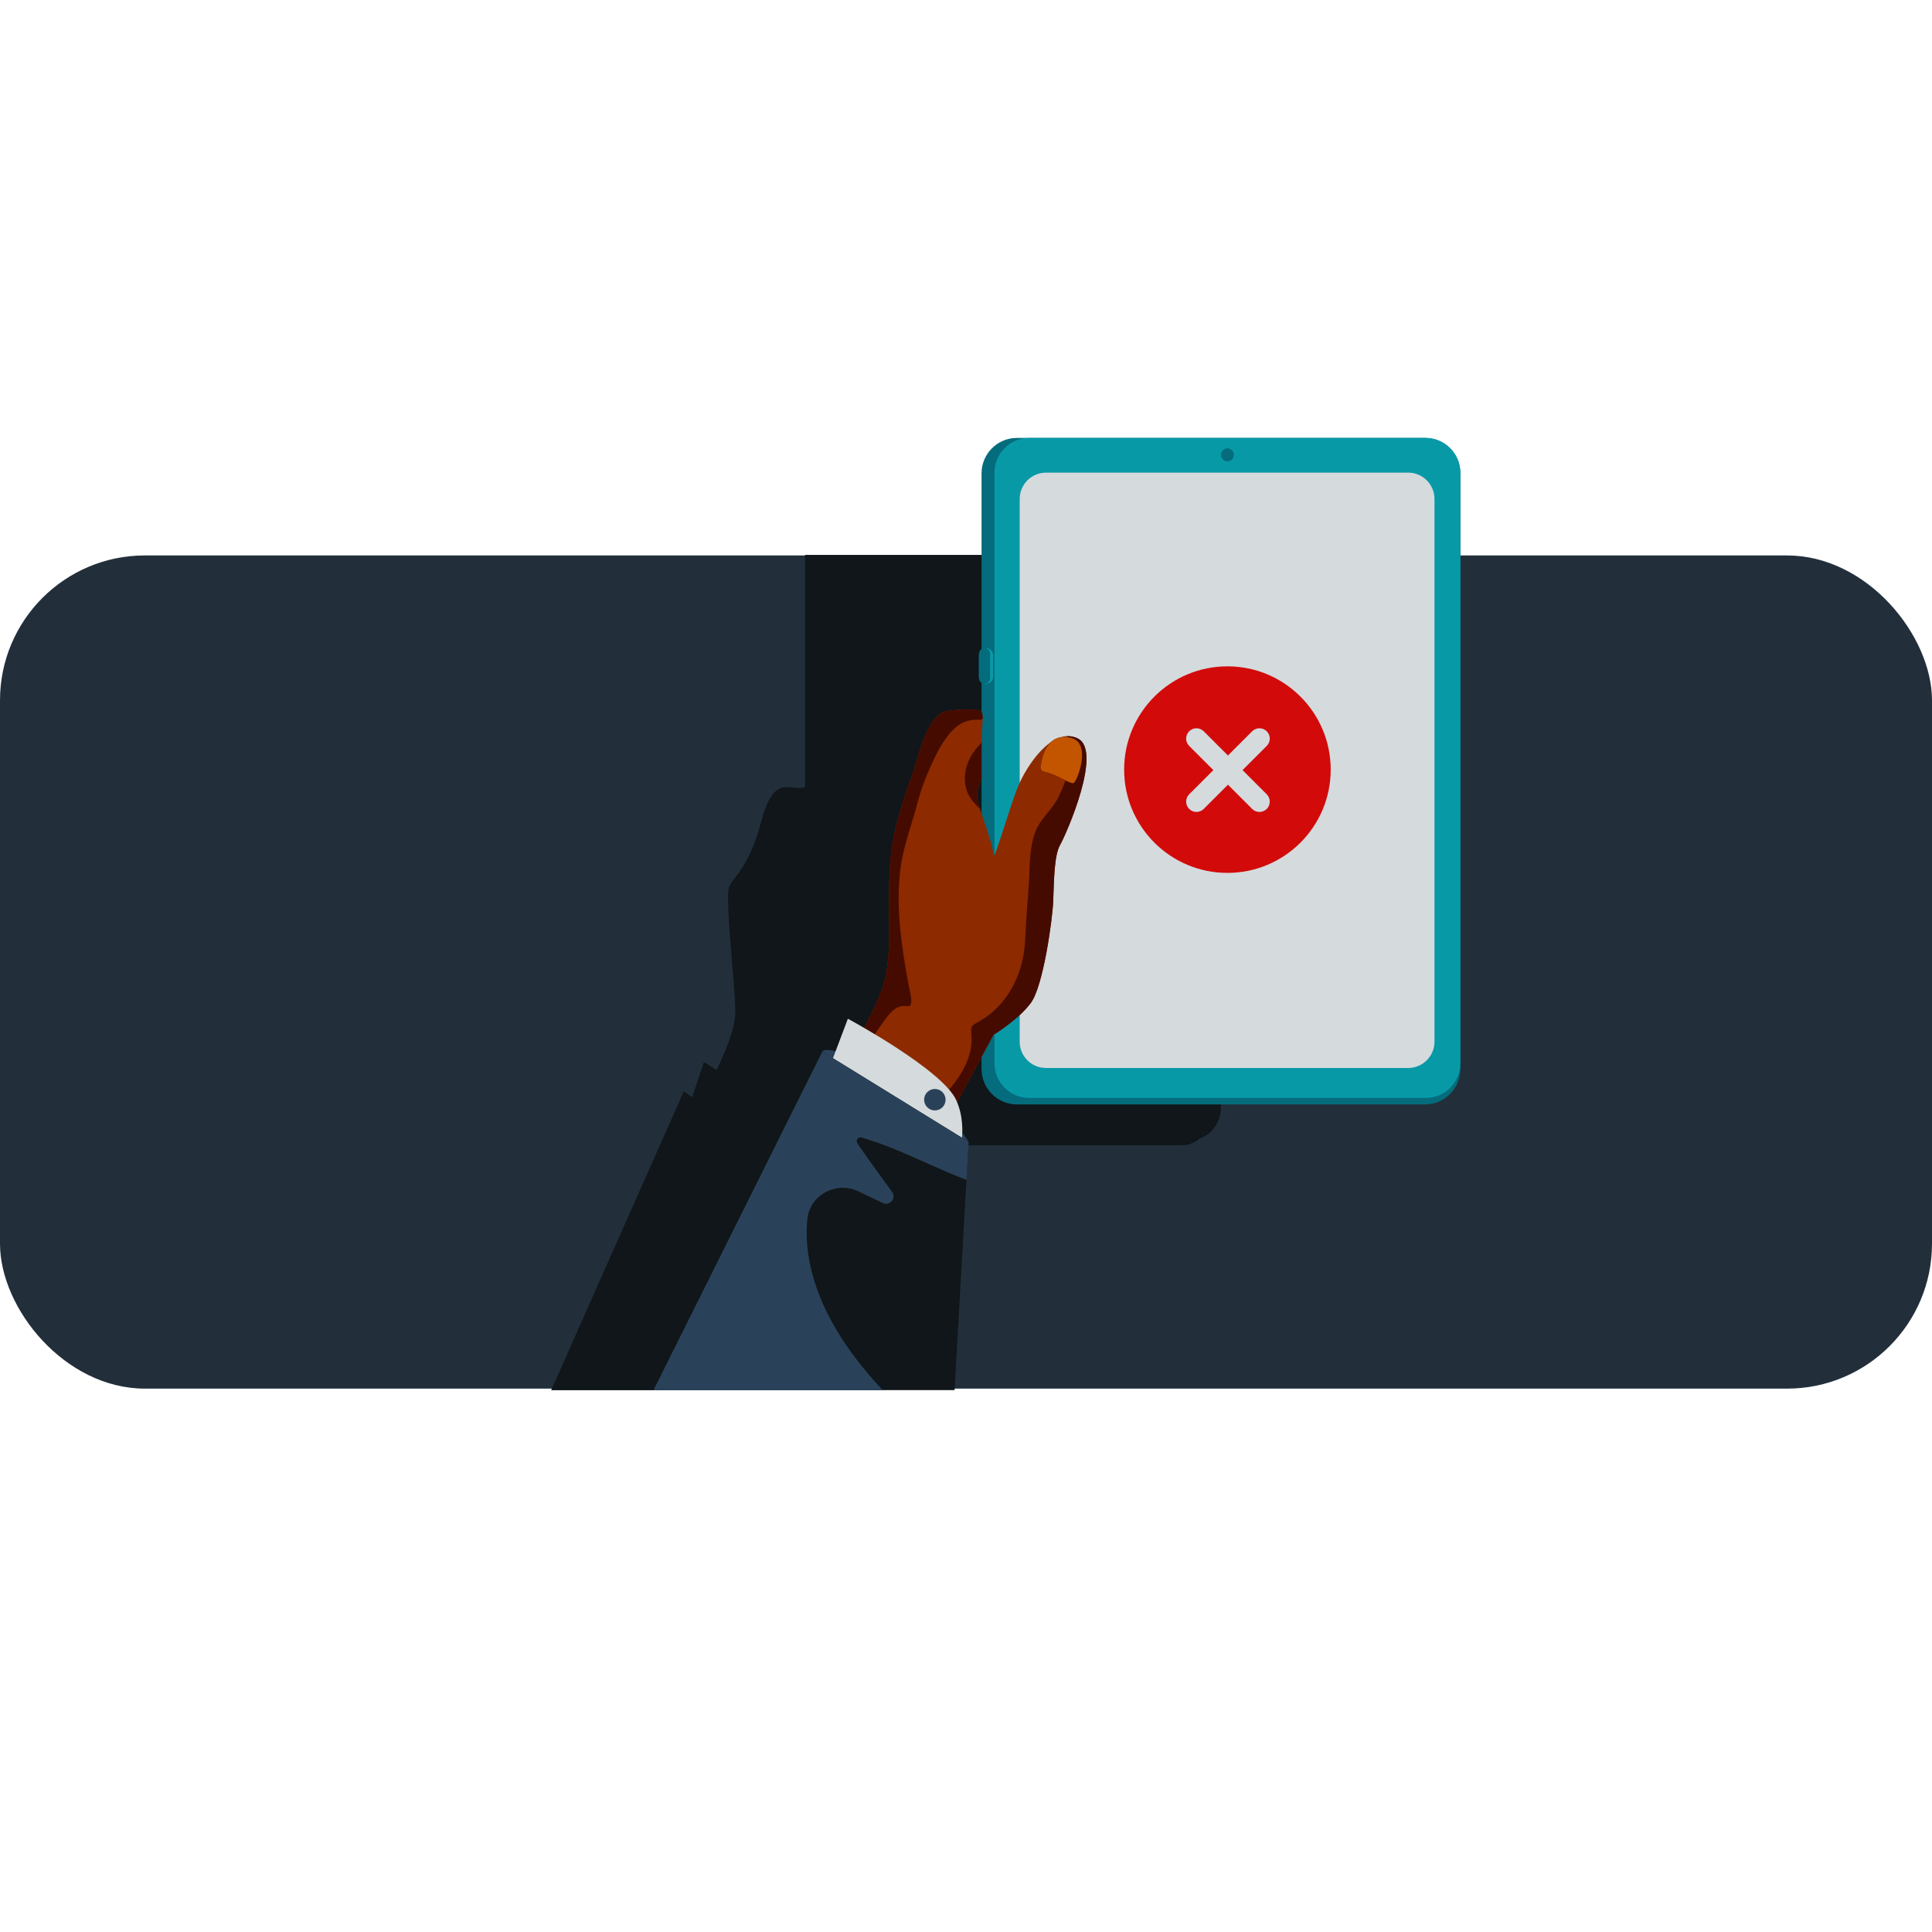 <svg width="160" height="160" viewBox="0 0 160 160" fill="none" xmlns="http://www.w3.org/2000/svg">
<g clip-path="url(#clip0_4413_116650)">
<rect y="46" width="160" height="69" rx="12" fill="#222F3B"/>
<path fill-rule="evenodd" clip-rule="evenodd" d="M97.9 94.844C98.452 94.844 98.958 94.632 99.361 94.276C100.372 93.968 101.116 92.923 101.116 91.68V58.055C101.116 56.57 100.053 55.367 98.742 55.367H70.21C69.66 55.367 69.153 55.58 68.751 55.936C67.74 56.244 66.996 57.289 66.996 58.531V65.114C66.707 65.186 66.478 65.233 66.326 65.249C66.1 65.27 65.873 65.247 65.648 65.224C64.733 65.127 63.836 65.031 63.036 68.045C62.303 70.803 61.437 71.948 60.87 72.697C60.694 72.931 60.545 73.125 60.441 73.319C60.423 73.348 60.408 73.381 60.392 73.411C60.153 73.917 60.397 76.89 60.62 79.621C60.77 81.454 60.911 83.179 60.892 83.973C60.859 85.256 59.965 87.324 59.342 88.618C58.712 88.204 58.297 87.951 58.297 87.951L57.325 90.862L56.633 90.377H56.63L45.644 115.13H65.219L65.907 101.997H65.911L66.157 97.029L65.726 96.727C65.786 95.957 65.74 95.027 65.411 94.105L67 90.768V94.843H97.905L97.9 94.844Z" fill="#101619"/>
<rect x="66.672" y="45.957" width="14.939" height="21.97" fill="#101619"/>
<path d="M118.006 36.266H84.222C82.601 36.266 81.287 37.58 81.287 39.202V88.528C81.287 90.15 82.601 91.464 84.222 91.464H118.006C119.627 91.464 120.942 90.15 120.942 88.528V39.202C120.942 37.58 119.627 36.266 118.006 36.266Z" fill="#046C7C"/>
<path d="M118.062 36.266H85.24C83.648 36.266 82.358 37.556 82.358 39.147V88.047C82.358 89.638 83.648 90.928 85.24 90.928H118.062C119.653 90.928 120.943 89.638 120.943 88.047V39.147C120.943 37.556 119.653 36.266 118.062 36.266Z" fill="#0899A7"/>
<path d="M116.617 39.141H86.627C85.422 39.141 84.446 40.117 84.446 41.322V86.266C84.446 87.47 85.422 88.447 86.627 88.447H116.617C117.821 88.447 118.798 87.47 118.798 86.266V41.322C118.798 40.117 117.821 39.141 116.617 39.141Z" fill="#D5DADD"/>
<path d="M82.251 54.269C82.251 53.943 81.987 53.68 81.662 53.68C81.337 53.68 81.074 53.943 81.074 54.269V56.033C81.074 56.358 81.337 56.622 81.662 56.622C81.987 56.622 82.251 56.358 82.251 56.033V54.269Z" fill="#0899A7"/>
<path d="M81.997 54.142C81.997 53.887 81.791 53.68 81.536 53.68C81.281 53.68 81.074 53.887 81.074 54.142V56.159C81.074 56.415 81.281 56.622 81.536 56.622C81.791 56.622 81.997 56.415 81.997 56.159V54.142Z" fill="#046C7C"/>
<path d="M101.65 38.205C101.946 38.205 102.186 37.965 102.186 37.669C102.186 37.373 101.946 37.133 101.65 37.133C101.354 37.133 101.114 37.373 101.114 37.669C101.114 37.965 101.354 38.205 101.65 38.205Z" fill="#046C7C"/>
<path d="M110.203 63.736C110.203 68.46 106.373 72.289 101.65 72.289C96.927 72.289 93.097 68.46 93.097 63.736C93.097 59.013 96.927 55.184 101.65 55.184C106.373 55.184 110.203 59.013 110.203 63.736Z" fill="#D20A0A"/>
<path fill-rule="evenodd" clip-rule="evenodd" d="M104.908 61.773C105.24 61.438 105.24 60.898 104.908 60.563C104.573 60.229 104.033 60.229 103.698 60.563L101.694 62.568L99.689 60.563C99.356 60.229 98.814 60.229 98.481 60.563C98.147 60.898 98.147 61.438 98.481 61.773L100.486 63.777L98.481 65.782C98.147 66.116 98.147 66.657 98.481 66.991C98.814 67.326 99.356 67.326 99.689 66.991L101.694 64.987L103.698 66.991C104.033 67.326 104.573 67.326 104.908 66.991C105.24 66.657 105.24 66.116 104.908 65.782L102.903 63.777L104.908 61.773Z" fill="#D5DADD"/>
<path d="M89.252 61.151C87.157 60.136 85.002 63.434 84.304 65.148C83.605 66.86 82.274 71.556 82.274 70.795C82.274 70.034 81.133 67.115 80.943 66.228C80.844 65.773 81.015 65.067 81.288 64.479V60.84C81.288 60.431 81.499 59.293 81.288 58.939C81.107 58.634 78.582 58.745 78.074 58.99C77.685 59.178 77.391 59.518 77.157 59.879C76.31 61.186 76.027 62.828 75.507 64.276C74.906 65.946 74.331 67.654 73.988 69.399C73.688 70.927 73.656 72.495 73.624 74.052C73.57 76.755 73.918 79.71 72.918 82.258C72.349 83.708 71.606 85.104 70.793 86.435L78.787 92.175L82.276 85.705C82.276 85.705 84.368 84.435 85.383 83.04C86.397 81.644 87.162 76.187 87.224 74.602C87.288 73.015 87.288 70.857 87.794 69.971C88.302 69.084 91.347 62.168 89.254 61.154L89.252 61.151Z" fill="#8D2A00"/>
<path d="M89.252 61.152C88.96 61.01 88.666 60.955 88.376 60.966C88.71 61.504 88.746 62.216 88.674 62.83C88.568 63.74 88.279 64.613 87.916 65.45C87.785 65.752 87.647 66.057 87.477 66.338C86.94 67.227 86.116 67.899 85.746 68.877C85.376 69.855 85.313 70.886 85.251 71.903C85.251 73.27 85.08 74.661 84.998 76.027C84.919 77.292 84.932 78.583 84.607 79.814C84.065 81.878 82.801 83.709 80.88 84.704C80.752 84.77 80.618 84.837 80.532 84.953C80.385 85.15 80.423 85.42 80.446 85.664C80.616 87.398 79.688 88.937 78.621 90.222C78.313 90.592 77.968 90.972 77.588 91.317L78.785 92.176L82.274 85.706C82.274 85.706 84.366 84.436 85.382 83.04C86.396 81.645 87.16 76.188 87.222 74.603C87.287 73.016 87.287 70.858 87.793 69.972C88.301 69.085 91.346 62.169 89.252 61.155V61.152Z" fill="#450B00"/>
<path d="M81.287 58.939C81.106 58.634 78.581 58.745 78.073 58.99C77.684 59.178 77.39 59.518 77.156 59.879C76.309 61.186 76.026 62.828 75.506 64.276C74.904 65.946 74.329 67.654 73.987 69.399C73.687 70.927 73.654 72.495 73.623 74.052C73.568 76.755 73.917 79.71 72.917 82.258C72.348 83.708 71.604 85.104 70.792 86.435L71.686 87.077C72.082 86.213 72.582 85.396 73.151 84.635C73.439 84.251 73.735 83.819 74.137 83.546C74.332 83.413 74.57 83.326 74.806 83.31C74.974 83.299 75.217 83.379 75.364 83.277C75.364 83.277 75.415 83.208 75.418 83.204C75.44 83.154 75.457 83.066 75.462 83.033C75.481 82.877 75.467 82.713 75.446 82.557C75.399 82.215 75.298 81.883 75.237 81.544C74.662 78.363 74.123 74.89 74.61 71.67C74.884 69.862 75.579 68.081 76.034 66.31C76.279 65.353 76.64 64.448 77.037 63.546C77.387 62.751 77.768 61.957 78.268 61.242C78.715 60.6 79.29 59.947 80.068 59.72C80.44 59.612 80.815 59.589 81.191 59.609C81.255 59.586 81.318 59.559 81.382 59.539C81.385 59.286 81.363 59.062 81.288 58.937L81.287 58.939Z" fill="#450B00"/>
<path d="M80.076 65.5C80.204 65.889 80.438 66.219 80.707 66.525C80.849 66.686 80.999 66.842 81.159 66.987C81.058 66.673 80.98 66.409 80.941 66.228C80.843 65.773 81.013 65.067 81.287 64.48V61.5C81.054 61.739 80.84 61.994 80.644 62.264C80.007 63.148 79.737 64.264 80.019 65.317C80.037 65.378 80.054 65.439 80.074 65.5H80.076Z" fill="#450B00"/>
<path d="M86.175 63.493C86.147 63.678 86.266 63.854 86.447 63.895C87.71 64.173 88.616 64.998 88.935 64.831C89.18 64.704 90.502 61.467 88.615 61.089C86.727 60.711 86.316 62.584 86.177 63.493H86.175Z" fill="#450B00"/>
<path d="M77.421 91.962C77.912 91.962 78.31 91.564 78.31 91.073C78.31 90.582 77.912 90.184 77.421 90.184C76.93 90.184 76.532 90.582 76.532 91.073C76.532 91.564 76.93 91.962 77.421 91.962Z" fill="#450B00"/>
<path d="M80.215 94.564C79.271 96.409 76.898 93.745 74.263 92.398C71.629 91.053 67.303 89.006 68.097 87.091C68.351 86.478 72.56 88.033 75.195 89.378C77.829 90.723 80.215 94.562 80.215 94.562V94.564Z" fill="#2A4259"/>
<path d="M68.501 88.911L70.217 84.367C70.217 84.367 78.093 88.608 79.202 91.133C80.313 93.656 79.202 96.282 79.202 96.282L68.499 88.911H68.501Z" fill="#D5DADD"/>
<path d="M54.119 115.127L68.098 87.09L80.216 94.561L79.054 115.125H54.119V115.127Z" fill="#101619"/>
<path d="M70.504 112.004C69.32 110.37 68.312 108.593 67.637 106.687C66.993 104.868 66.676 102.914 66.859 100.987C66.865 100.929 66.871 100.871 66.881 100.815C67.179 98.878 69.321 97.82 71.092 98.664L73.112 99.628C73.693 99.904 74.259 99.223 73.879 98.704C72.612 96.973 70.976 94.717 70.953 94.586C70.91 94.359 71.092 94.133 71.337 94.201C72.252 94.459 73.146 94.784 74.026 95.144C76.043 95.967 78.005 96.939 80.038 97.714L80.216 94.565L68.098 87.094L54.119 115.13H73.107C72.176 114.145 71.301 113.104 70.504 112.006V112.004Z" fill="#2A4259"/>
<path d="M86.175 63.493C86.147 63.678 86.266 63.854 86.447 63.895C87.71 64.173 88.616 64.998 88.935 64.831C89.18 64.704 90.502 61.467 88.615 61.089C86.727 60.711 86.316 62.584 86.177 63.493H86.175Z" fill="#C35500"/>
<path d="M77.421 91.962C77.912 91.962 78.31 91.564 78.31 91.073C78.31 90.582 77.912 90.184 77.421 90.184C76.93 90.184 76.532 90.582 76.532 91.073C76.532 91.564 76.93 91.962 77.421 91.962Z" fill="#2A4259"/>
</g>
<defs>
<clipPath id="clip0_4413_116650">
<rect width="160" height="160" fill="white"/>
</clipPath>
</defs>
</svg>

